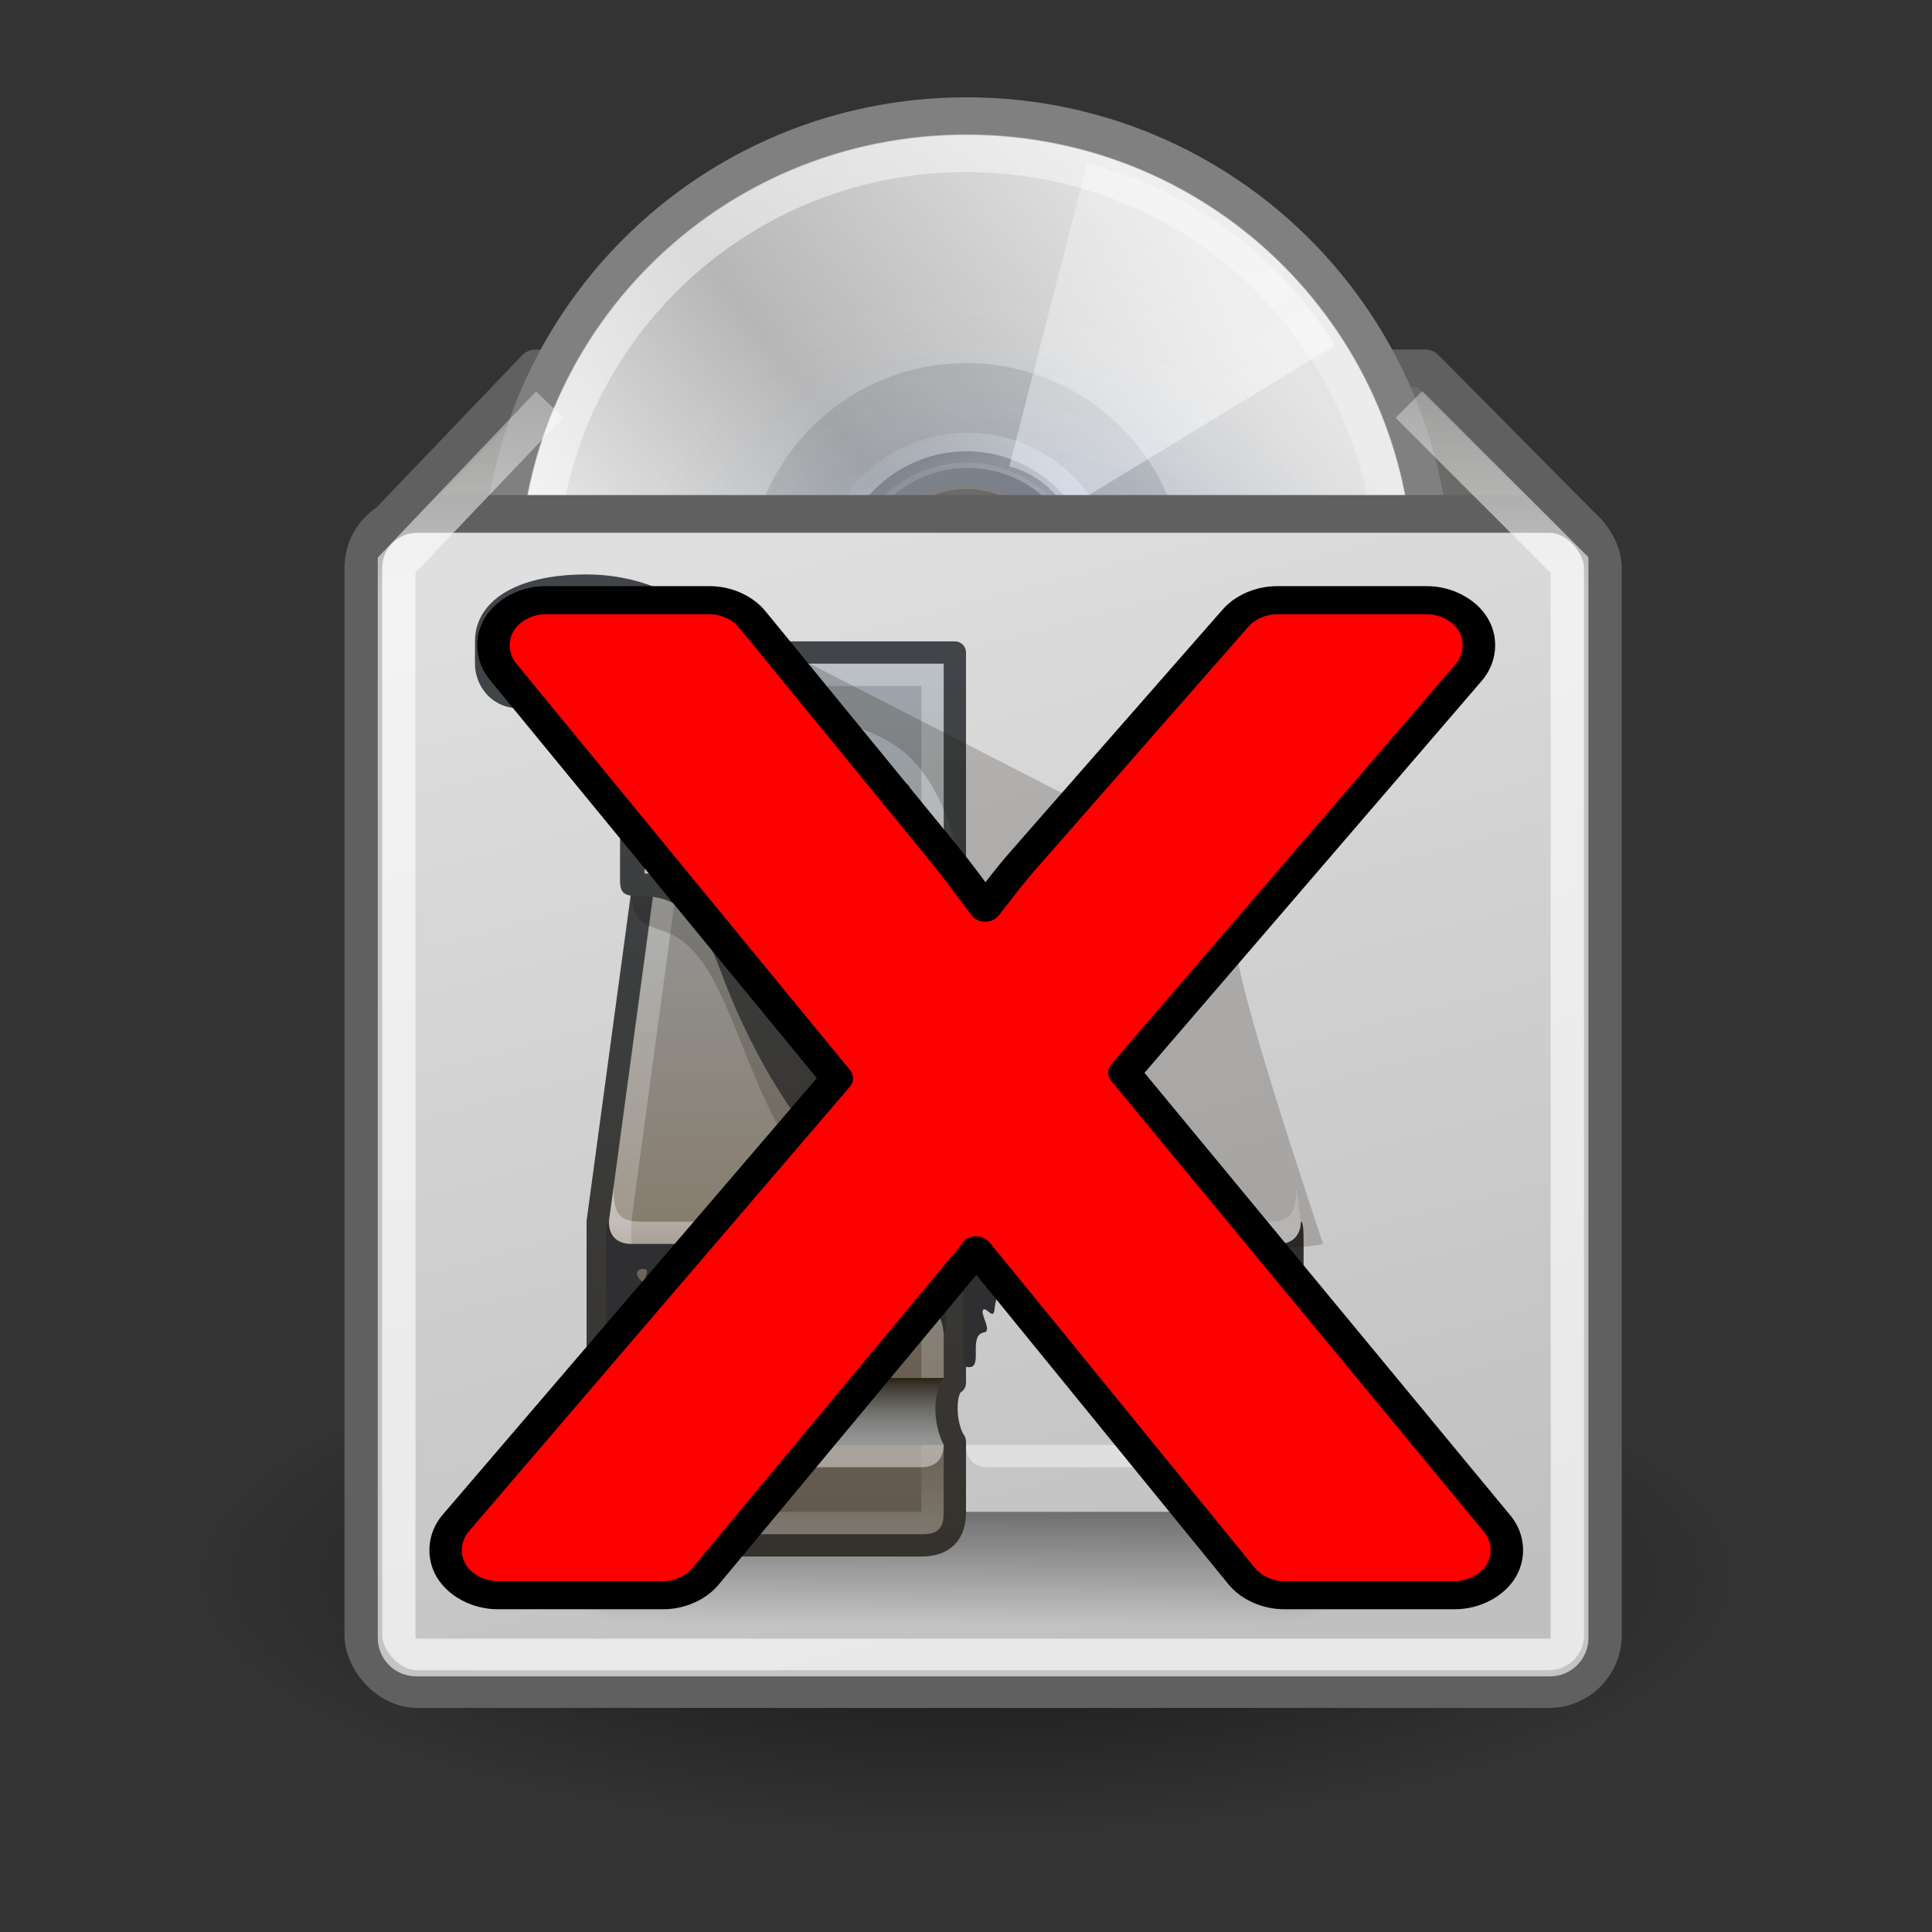 <?xml version="1.0" encoding="UTF-8" standalone="no"?>
<!-- Created with Inkscape (http://www.inkscape.org/) -->

<svg
   xmlns:dc="http://purl.org/dc/elements/1.1/"
   xmlns:cc="http://creativecommons.org/ns#"
   xmlns:rdf="http://www.w3.org/1999/02/22-rdf-syntax-ns#"
   xmlns:svg="http://www.w3.org/2000/svg"
   xmlns="http://www.w3.org/2000/svg"
   xmlns:xlink="http://www.w3.org/1999/xlink"
   version="1.1"
   width="512"
   height="512"
   id="svg14603">
  <rect width="100%" height="100%" fill="#333333" stroke="none"/>
  <defs
     id="defs3">
    <linearGradient
       id="linearGradient7844">
      <stop
         id="stop7846"
         style="stop-color:#000000;stop-opacity:1"
         offset="0" />
      <stop
         id="stop7848"
         style="stop-color:#000000;stop-opacity:0"
         offset="1" />
    </linearGradient>
    <linearGradient
       id="linearGradient7834">
      <stop
         id="stop7836"
         style="stop-color:#ffffff;stop-opacity:1"
         offset="0" />
      <stop
         id="stop7838"
         style="stop-color:#ffffff;stop-opacity:0"
         offset="1" />
    </linearGradient>
    <linearGradient
       id="linearGradient7670">
      <stop
         id="stop7672"
         style="stop-color:#dfdfdf;stop-opacity:1"
         offset="0" />
      <stop
         id="stop7674"
         style="stop-color:#c0c0c0;stop-opacity:1"
         offset="1" />
    </linearGradient>
    <linearGradient
       x1="14.997"
       y1="11.188"
       x2="32.511"
       y2="34.307"
       id="aigrd1"
       gradientUnits="userSpaceOnUse">
      <stop
         id="stop3034"
         style="stop-color:#ebebeb;stop-opacity:1"
         offset="0" />
      <stop
         id="stop3036"
         style="stop-color:#ffffff;stop-opacity:1"
         offset="0.5" />
      <stop
         id="stop3038"
         style="stop-color:#ebebeb;stop-opacity:1"
         offset="1" />
    </linearGradient>
    <linearGradient
       x1="12.274"
       y1="32.416"
       x2="35.391"
       y2="14.203"
       id="aigrd2"
       gradientUnits="userSpaceOnUse">
      <stop
         id="stop3043"
         style="stop-color:#fbfbfb;stop-opacity:1"
         offset="0" />
      <stop
         id="stop3045"
         style="stop-color:#b6b6b6;stop-opacity:1"
         offset="0.5" />
      <stop
         id="stop3047"
         style="stop-color:#e4e4e4;stop-opacity:1"
         offset="1" />
    </linearGradient>
    <linearGradient
       id="linearGradient4236">
      <stop
         id="stop4238"
         style="stop-color:#ffffff;stop-opacity:0.327"
         offset="0" />
      <stop
         id="stop4240"
         style="stop-color:#ffffff;stop-opacity:0.604"
         offset="1" />
    </linearGradient>
    <linearGradient
       id="linearGradient6028">
      <stop
         id="stop6030"
         style="stop-color:#ffffff;stop-opacity:1"
         offset="0" />
      <stop
         id="stop6032"
         style="stop-color:#ffffff;stop-opacity:0"
         offset="1" />
    </linearGradient>
    <linearGradient
       id="linearGradient6036">
      <stop
         id="stop6038"
         style="stop-color:#ffffff;stop-opacity:1"
         offset="0" />
      <stop
         id="stop6040"
         style="stop-color:#ffffff;stop-opacity:0"
         offset="1" />
    </linearGradient>
    <linearGradient
       x1="12.274"
       y1="32.416"
       x2="35.391"
       y2="14.203"
       id="linearGradient3394"
       gradientUnits="userSpaceOnUse">
      <stop
         id="stop3396"
         style="stop-color:#fff307;stop-opacity:1"
         offset="0" />
      <stop
         id="stop3398"
         style="stop-color:#166eff;stop-opacity:1"
         offset="0.5" />
      <stop
         id="stop3400"
         style="stop-color:#ffffff;stop-opacity:0"
         offset="1" />
    </linearGradient>
    <radialGradient
       cx="24.547"
       cy="37.595"
       r="22.728"
       fx="24.547"
       fy="37.595"
       id="radialGradient2903"
       xlink:href="#linearGradient7844"
       gradientUnits="userSpaceOnUse"
       gradientTransform="matrix(1,0,0,0.333,0,25.064)" />
    <radialGradient
       cx="24.547"
       cy="37.595"
       r="22.728"
       fx="24.547"
       fy="37.595"
       id="radialGradient2905"
       xlink:href="#linearGradient7844"
       gradientUnits="userSpaceOnUse"
       gradientTransform="matrix(1,0,0,0.333,0,25.064)" />
    <linearGradient
       x1="14.997"
       y1="11.188"
       x2="32.511"
       y2="34.307"
       id="linearGradient2907"
       xlink:href="#aigrd1"
       gradientUnits="userSpaceOnUse"
       gradientTransform="matrix(0.683,0,0,0.683,18.556,18.129)" />
    <linearGradient
       x1="12.274"
       y1="32.416"
       x2="35.391"
       y2="14.203"
       id="linearGradient2909"
       xlink:href="#aigrd2"
       gradientUnits="userSpaceOnUse"
       gradientTransform="matrix(0.705,0,0,0.705,18.024,17.617)" />
    <linearGradient
       x1="21.125"
       y1="14.625"
       x2="29"
       y2="28"
       id="linearGradient2911"
       xlink:href="#linearGradient4236"
       gradientUnits="userSpaceOnUse"
       gradientTransform="matrix(0.717,0,0,0.717,17.736,18.069)" />
    <linearGradient
       x1="21.125"
       y1="14.625"
       x2="29"
       y2="28"
       id="linearGradient2913"
       xlink:href="#linearGradient4236"
       gradientUnits="userSpaceOnUse"
       gradientTransform="matrix(0.717,0,0,0.717,17.736,18.069)" />
    <linearGradient
       x1="10.502"
       y1="3.61"
       x2="48.799"
       y2="54.698"
       id="linearGradient2915"
       xlink:href="#linearGradient6036"
       gradientUnits="userSpaceOnUse"
       gradientTransform="matrix(0.574,0,0,0.574,20.98,19.564)" />
    <linearGradient
       x1="28.703"
       y1="31.495"
       x2="17.743"
       y2="18.367"
       id="linearGradient2917"
       xlink:href="#linearGradient6028"
       gradientUnits="userSpaceOnUse" />
    <radialGradient
       cx="37.751"
       cy="27.569"
       r="21.333"
       fx="37.751"
       fy="27.569"
       id="radialGradient2919"
       xlink:href="#linearGradient3394"
       gradientUnits="userSpaceOnUse"
       gradientTransform="matrix(0.442,0.499,-0.407,0.361,32.008,10.213)" />
    <linearGradient
       x1="19.363"
       y1="11.312"
       x2="19.324"
       y2="0.504"
       id="linearGradient2933"
       xlink:href="#linearGradient7834"
       gradientUnits="userSpaceOnUse"
       gradientTransform="matrix(10,0,0,10,9.08,-424.685)" />
    <linearGradient
       x1="64.571"
       y1="9.714"
       x2="72.857"
       y2="40.857"
       id="linearGradient2936"
       xlink:href="#linearGradient7670"
       gradientUnits="userSpaceOnUse"
       gradientTransform="matrix(10.085,0,0,10,-446.878,-427.542)" />
    <linearGradient
       id="linearGradient3277">
      <stop
         id="stop3279"
         style="stop-color:#03a025;stop-opacity:1"
         offset="0" />
      <stop
         id="stop3281"
         style="stop-color:#03a025;stop-opacity:0.407"
         offset="1" />
    </linearGradient>
    <linearGradient
       id="linearGradient3269">
      <stop
         id="stop3271"
         style="stop-color:#4cfff6;stop-opacity:1"
         offset="0" />
      <stop
         id="stop3273"
         style="stop-color:#4cfff6;stop-opacity:0.35"
         offset="1" />
    </linearGradient>
    <filter
       color-interpolation-filters="sRGB"
       id="filter2770">
      <feGaussianBlur
         stdDeviation="2.079"
         id="feGaussianBlur2772" />
    </filter>
    <radialGradient
       cx="102"
       cy="112.305"
       r="139.559"
       id="radialGradient9437"
       xlink:href="#XMLID_8_"
       gradientUnits="userSpaceOnUse"
       gradientTransform="matrix(1,0,0,1,2e-6,0.003)" />
    <radialGradient
       cx="102"
       cy="112.305"
       r="139.559"
       id="XMLID_8_"
       gradientUnits="userSpaceOnUse">
      <stop
         id="stop41"
         style="stop-color:#b7b8b9;stop-opacity:1"
         offset="0" />
      <stop
         id="stop47"
         style="stop-color:#ececec;stop-opacity:1"
         offset="0.189" />
      <stop
         id="stop49"
         style="stop-color:#fafafa;stop-opacity:1"
         offset="0.257" />
      <stop
         id="stop51"
         style="stop-color:#ffffff;stop-opacity:1"
         offset="0.301" />
      <stop
         id="stop53"
         style="stop-color:#fafafa;stop-opacity:1"
         offset="0.531" />
      <stop
         id="stop55"
         style="stop-color:#ebecec;stop-opacity:1"
         offset="0.845" />
      <stop
         id="stop57"
         style="stop-color:#e1e2e3;stop-opacity:1"
         offset="1" />
    </radialGradient>
    <linearGradient
       x1="64"
       y1="20.185"
       x2="64"
       y2="95.449"
       id="linearGradient3310"
       xlink:href="#linearGradient3180"
       gradientUnits="userSpaceOnUse" />
    <linearGradient
       id="linearGradient3180">
      <stop
         id="stop3182"
         style="stop-color:#414141;stop-opacity:1"
         offset="0" />
      <stop
         id="stop3188"
         style="stop-color:#ababab;stop-opacity:1"
         offset="0.5" />
      <stop
         id="stop3184"
         style="stop-color:#414141;stop-opacity:1"
         offset="1" />
    </linearGradient>
    <linearGradient
       x1="64"
       y1="20.185"
       x2="64"
       y2="95.449"
       id="linearGradient3179"
       xlink:href="#linearGradient3180"
       gradientUnits="userSpaceOnUse" />
    <linearGradient
       id="linearGradient3181">
      <stop
         id="stop3183"
         style="stop-color:#414141;stop-opacity:1"
         offset="0" />
      <stop
         id="stop3185"
         style="stop-color:#ababab;stop-opacity:1"
         offset="0.5" />
      <stop
         id="stop3187"
         style="stop-color:#414141;stop-opacity:1"
         offset="1" />
    </linearGradient>
    <linearGradient
       x1="37.745"
       y1="45.218"
       x2="49.067"
       y2="37.536"
       id="linearGradient3275"
       xlink:href="#linearGradient3248"
       gradientUnits="userSpaceOnUse"
       gradientTransform="matrix(0.617,0.786,-0.805,0.632,50.738,-22.371)" />
    <linearGradient
       id="linearGradient3248">
      <stop
         id="stop3250"
         style="stop-color:#000000;stop-opacity:1"
         offset="0" />
      <stop
         id="stop3252"
         style="stop-color:#000000;stop-opacity:0"
         offset="1" />
    </linearGradient>
    <linearGradient
       x1="64.019"
       y1="24.785"
       x2="105.725"
       y2="24.785"
       id="linearGradient3250"
       xlink:href="#linearGradient3270"
       gradientUnits="userSpaceOnUse"
       gradientTransform="translate(-0.63,-1.3)"
       spreadMethod="reflect" />
    <linearGradient
       id="linearGradient3270">
      <stop
         id="stop3272"
         style="stop-color:#000000;stop-opacity:0.583"
         offset="0" />
      <stop
         id="stop3312"
         style="stop-color:#000000;stop-opacity:0.496"
         offset="0.749" />
      <stop
         id="stop3274"
         style="stop-color:#000000;stop-opacity:0"
         offset="1" />
    </linearGradient>
    <linearGradient
       x1="64.019"
       y1="24.785"
       x2="105.725"
       y2="24.785"
       id="linearGradient3292"
       xlink:href="#linearGradient3270"
       gradientUnits="userSpaceOnUse"
       gradientTransform="matrix(0.725,0,0,1,16.978,71.693)"
       spreadMethod="reflect" />
    <linearGradient
       id="linearGradient3199">
      <stop
         id="stop3201"
         style="stop-color:#000000;stop-opacity:0.583"
         offset="0" />
      <stop
         id="stop3203"
         style="stop-color:#000000;stop-opacity:0.496"
         offset="0.749" />
      <stop
         id="stop3205"
         style="stop-color:#000000;stop-opacity:0"
         offset="1" />
    </linearGradient>
    <clipPath
       id="clipPath7084">
      <path
         d="m 72,88 -32,32 -8,0 0,-40 40,0 0,8 z"
         id="path7086"
         style="fill:#000000;fill-opacity:1;fill-rule:evenodd;stroke:none" />
    </clipPath>
    <filter
       x="-0.24"
       y="-0.24"
       width="1.48"
       height="1.48"
       color-interpolation-filters="sRGB"
       id="filter3312">
      <feGaussianBlur
         stdDeviation="2.431"
         id="feGaussianBlur3314" />
    </filter>
    <linearGradient
       x1="98.617"
       y1="106.414"
       x2="91.229"
       y2="99.255"
       id="linearGradient10213"
       xlink:href="#linearGradient10207"
       gradientUnits="userSpaceOnUse" />
    <linearGradient
       id="linearGradient10207">
      <stop
         id="stop10209"
         style="stop-color:#a2a2a2;stop-opacity:1"
         offset="0" />
      <stop
         id="stop10211"
         style="stop-color:#ffffff;stop-opacity:1"
         offset="1" />
    </linearGradient>
    <linearGradient
       x1="63.804"
       y1="23.683"
       x2="109.944"
       y2="24.785"
       id="linearGradient3294"
       xlink:href="#linearGradient3270"
       gradientUnits="userSpaceOnUse"
       gradientTransform="matrix(0.011,0.531,-0.823,0.022,115.688,2.332)"
       spreadMethod="reflect" />
    <linearGradient
       id="linearGradient3216">
      <stop
         id="stop3218"
         style="stop-color:#000000;stop-opacity:0.583"
         offset="0" />
      <stop
         id="stop3220"
         style="stop-color:#000000;stop-opacity:0.496"
         offset="0.749" />
      <stop
         id="stop3222"
         style="stop-color:#000000;stop-opacity:0"
         offset="1" />
    </linearGradient>
    <linearGradient
       x1="64.01"
       y1="24.975"
       x2="106.138"
       y2="25.556"
       id="linearGradient3298"
       xlink:href="#linearGradient3270"
       gradientUnits="userSpaceOnUse"
       gradientTransform="matrix(-0.011,0.531,0.823,0.022,12.364,3.332)"
       spreadMethod="reflect" />
    <linearGradient
       id="linearGradient3225">
      <stop
         id="stop3227"
         style="stop-color:#000000;stop-opacity:0.583"
         offset="0" />
      <stop
         id="stop3229"
         style="stop-color:#000000;stop-opacity:0.496"
         offset="0.749" />
      <stop
         id="stop3231"
         style="stop-color:#000000;stop-opacity:0"
         offset="1" />
    </linearGradient>
    <linearGradient
       x1="64.019"
       y1="24.785"
       x2="109.944"
       y2="24.785"
       id="linearGradient3255"
       xlink:href="#linearGradient3270"
       gradientUnits="userSpaceOnUse"
       gradientTransform="translate(-0.618,3.7)"
       spreadMethod="reflect" />
    <linearGradient
       id="linearGradient3234">
      <stop
         id="stop3236"
         style="stop-color:#000000;stop-opacity:0.583"
         offset="0" />
      <stop
         id="stop3238"
         style="stop-color:#000000;stop-opacity:0.496"
         offset="0.749" />
      <stop
         id="stop3240"
         style="stop-color:#000000;stop-opacity:0"
         offset="1" />
    </linearGradient>
    <linearGradient
       x1="64.019"
       y1="24.785"
       x2="105.725"
       y2="24.785"
       id="linearGradient3260"
       xlink:href="#linearGradient3270"
       gradientUnits="userSpaceOnUse"
       gradientTransform="matrix(0,1.026,-1,0,84.324,-8.426)"
       spreadMethod="reflect" />
    <linearGradient
       id="linearGradient3243">
      <stop
         id="stop3245"
         style="stop-color:#000000;stop-opacity:0.583"
         offset="0" />
      <stop
         id="stop3247"
         style="stop-color:#000000;stop-opacity:0.496"
         offset="0.749" />
      <stop
         id="stop3249"
         style="stop-color:#000000;stop-opacity:0"
         offset="1" />
    </linearGradient>
    <linearGradient
       x1="64.019"
       y1="24.785"
       x2="105.725"
       y2="24.785"
       id="linearGradient3264"
       xlink:href="#linearGradient3270"
       gradientUnits="userSpaceOnUse"
       gradientTransform="matrix(0,1.026,-1,0,93.3,-8.426)"
       spreadMethod="reflect" />
    <linearGradient
       id="linearGradient3252">
      <stop
         id="stop3254"
         style="stop-color:#000000;stop-opacity:0.583"
         offset="0" />
      <stop
         id="stop3256"
         style="stop-color:#000000;stop-opacity:0.496"
         offset="0.749" />
      <stop
         id="stop3258"
         style="stop-color:#000000;stop-opacity:0"
         offset="1" />
    </linearGradient>
    <linearGradient
       x1="42.094"
       y1="44.211"
       x2="53.125"
       y2="36.833"
       id="linearGradient3279"
       xlink:href="#linearGradient3248"
       gradientUnits="userSpaceOnUse"
       gradientTransform="matrix(-0.757,0,0,0.775,85.862,53.215)" />
    <linearGradient
       id="linearGradient3261">
      <stop
         id="stop3263"
         style="stop-color:#000000;stop-opacity:1"
         offset="0" />
      <stop
         id="stop3265"
         style="stop-color:#000000;stop-opacity:0"
         offset="1" />
    </linearGradient>
    <linearGradient
       x1="28.099"
       y1="44.258"
       x2="49.067"
       y2="37.536"
       id="linearGradient3305"
       xlink:href="#linearGradient3248"
       gradientUnits="userSpaceOnUse"
       gradientTransform="matrix(-0.5,0.865,0.886,0.512,68.294,-21.373)" />
    <linearGradient
       id="linearGradient3268">
      <stop
         id="stop3270"
         style="stop-color:#000000;stop-opacity:1"
         offset="0" />
      <stop
         id="stop3273-1"
         style="stop-color:#000000;stop-opacity:0"
         offset="1" />
    </linearGradient>
    <linearGradient
       x1="33.189"
       y1="45.569"
       x2="53.125"
       y2="36.833"
       id="linearGradient3307"
       xlink:href="#linearGradient3248"
       gradientUnits="userSpaceOnUse"
       gradientTransform="matrix(0.59,-0.474,0.485,0.604,29.517,82.427)" />
    <linearGradient
       id="linearGradient3276">
      <stop
         id="stop3278"
         style="stop-color:#000000;stop-opacity:1"
         offset="0" />
      <stop
         id="stop3280"
         style="stop-color:#000000;stop-opacity:0"
         offset="1" />
    </linearGradient>
    <linearGradient
       x1="37.688"
       y1="63.001"
       x2="90.312"
       y2="63.001"
       id="linearGradient3295"
       xlink:href="#linearGradient2865"
       gradientUnits="userSpaceOnUse" />
    <linearGradient
       id="linearGradient2865">
      <stop
         id="stop2867"
         style="stop-color:#0057ae;stop-opacity:1"
         offset="0" />
      <stop
         id="stop2869"
         style="stop-color:#a4c0e4;stop-opacity:1"
         offset="0.5" />
      <stop
         id="stop2871"
         style="stop-color:#0057ae;stop-opacity:1"
         offset="1" />
    </linearGradient>
    <linearGradient
       x1="53.213"
       y1="54.083"
       x2="87.515"
       y2="31.778"
       id="linearGradient2924"
       xlink:href="#linearGradient2918"
       gradientUnits="userSpaceOnUse" />
    <linearGradient
       id="linearGradient2918">
      <stop
         id="stop2920"
         style="stop-color:#ffffff;stop-opacity:1"
         offset="0" />
      <stop
         id="stop2926"
         style="stop-color:#ffffff;stop-opacity:0"
         offset="0.5" />
      <stop
         id="stop2922"
         style="stop-color:#ffffff;stop-opacity:1"
         offset="1" />
    </linearGradient>
    <filter
       color-interpolation-filters="sRGB"
       id="filter4556">
      <feGaussianBlur
         stdDeviation="2.005"
         id="feGaussianBlur4558" />
    </filter>
    <radialGradient
       cx="42.618"
       cy="120.642"
       r="3.407"
       fx="42.618"
       fy="120.642"
       id="radialGradient4288"
       xlink:href="#linearGradient2257"
       gradientUnits="userSpaceOnUse"
       gradientTransform="matrix(1.561,1.636,-14.834,14.165,2233.39,-1397.75)" />
    <linearGradient
       id="linearGradient2257">
      <stop
         id="stop2259"
         style="stop-color:#b4942a;stop-opacity:1"
         offset="0" />
      <stop
         id="stop2261"
         style="stop-color:#e4dcc9;stop-opacity:1"
         offset="1" />
    </linearGradient>
    <filter
       color-interpolation-filters="sRGB"
       id="filter6837">
      <feGaussianBlur
         stdDeviation="0.298"
         id="feGaussianBlur6839" />
    </filter>
    <linearGradient
       x1="590.075"
       y1="288.057"
       x2="521.822"
       y2="377.896"
       id="linearGradient4560"
       xlink:href="#linearGradient4562"
       gradientUnits="userSpaceOnUse" />
    <linearGradient
       id="linearGradient4562">
      <stop
         id="stop4564"
         style="stop-color:#555753;stop-opacity:1"
         offset="0" />
      <stop
         id="stop4566"
         style="stop-color:#2e3436;stop-opacity:1"
         offset="0.5" />
      <stop
         id="stop4568"
         style="stop-color:#252525;stop-opacity:1"
         offset="0.75" />
      <stop
         id="stop4570"
         style="stop-color:#2e3436;stop-opacity:1"
         offset="1" />
    </linearGradient>
    <filter
       color-interpolation-filters="sRGB"
       id="filter4374">
      <feGaussianBlur
         stdDeviation="0.129"
         id="feGaussianBlur4376" />
    </filter>
    <radialGradient
       cx="36.676"
       cy="95.769"
       r="47.746"
       fx="16.217"
       fy="64.141"
       id="radialGradient4292"
       xlink:href="#linearGradient7049"
       gradientUnits="userSpaceOnUse"
       gradientTransform="matrix(0.067,0.064,-1.34,1.414,677.177,197.64)" />
    <linearGradient
       x1="330.002"
       y1="61.543"
       x2="330.002"
       y2="122.543"
       id="linearGradient7049"
       gradientUnits="userSpaceOnUse"
       gradientTransform="matrix(1,0,0,0.23,0,70.626)">
      <stop
         id="stop7051"
         style="stop-color:#ffe57e;stop-opacity:1"
         offset="0" />
      <stop
         id="stop8543"
         style="stop-color:#ffd235;stop-opacity:1"
         offset="0.5" />
      <stop
         id="stop7053"
         style="stop-color:#d1a51a;stop-opacity:1"
         offset="1" />
    </linearGradient>
    <filter
       color-interpolation-filters="sRGB"
       id="filter4370">
      <feGaussianBlur
         stdDeviation="0.26"
         id="feGaussianBlur4372" />
    </filter>
    <linearGradient
       x1="11.326"
       y1="57.384"
       x2="14.494"
       y2="57.384"
       id="linearGradient4294"
       xlink:href="#linearGradient7055"
       gradientUnits="userSpaceOnUse"
       gradientTransform="matrix(1.085,1.013,-1.009,1.089,590.677,254.161)" />
    <linearGradient
       x1="330.002"
       y1="61.543"
       x2="330.002"
       y2="122.543"
       id="linearGradient7055"
       gradientUnits="userSpaceOnUse"
       gradientTransform="matrix(1,0,0,0.23,0,70.626)">
      <stop
         id="stop7057"
         style="stop-color:#fcc900;stop-opacity:1"
         offset="0" />
      <stop
         id="stop7059"
         style="stop-color:#f9ff06;stop-opacity:1"
         offset="1" />
    </linearGradient>
    <radialGradient
       cx="34.678"
       cy="7.462"
       r="47.595"
       fx="34.678"
       fy="7.462"
       id="radialGradient4296"
       xlink:href="#linearGradient3303"
       gradientUnits="userSpaceOnUse"
       gradientTransform="matrix(1,-0.008,5.66608e-4,0.02,-0.001,7.581)" />
    <linearGradient
       id="linearGradient3303">
      <stop
         id="stop3305"
         style="stop-color:#ffffff;stop-opacity:0.683"
         offset="0" />
      <stop
         id="stop3307"
         style="stop-color:#ffffff;stop-opacity:0"
         offset="1" />
    </linearGradient>
    <radialGradient
       cx="34.678"
       cy="7.462"
       r="47.595"
       fx="34.678"
       fy="7.462"
       id="radialGradient4298"
       xlink:href="#linearGradient3325"
       gradientUnits="userSpaceOnUse"
       gradientTransform="matrix(-1.51,0.003,-1.16708e-4,-0.009,87.052,7.439)" />
    <linearGradient
       id="linearGradient3325">
      <stop
         id="stop3327"
         style="stop-color:#ffffff;stop-opacity:1"
         offset="0" />
      <stop
         id="stop3329"
         style="stop-color:#ffffff;stop-opacity:0"
         offset="1" />
    </linearGradient>
    <linearGradient
       x1="484.653"
       y1="398.324"
       x2="497.867"
       y2="398.324"
       id="linearGradient4356"
       xlink:href="#linearGradient4350"
       gradientUnits="userSpaceOnUse" />
    <linearGradient
       id="linearGradient4350">
      <stop
         id="stop4352"
         style="stop-color:#000000;stop-opacity:1"
         offset="0" />
      <stop
         id="stop4354"
         style="stop-color:#6c6c6c;stop-opacity:1"
         offset="1" />
    </linearGradient>
    <linearGradient
       x1="63.388"
       y1="73.753"
       x2="67.301"
       y2="77.334"
       id="linearGradient4300"
       xlink:href="#linearGradient2232"
       gradientUnits="userSpaceOnUse"
       gradientTransform="translate(471,282)" />
    <linearGradient
       id="linearGradient2232">
      <stop
         id="stop2234"
         style="stop-color:#dbc064;stop-opacity:1"
         offset="0" />
      <stop
         id="stop2236"
         style="stop-color:#e4dcc9;stop-opacity:1"
         offset="1" />
    </linearGradient>
    <linearGradient
       x1="62.312"
       y1="100.489"
       x2="60.335"
       y2="101.489"
       id="linearGradient4364"
       xlink:href="#linearGradient4358"
       gradientUnits="userSpaceOnUse" />
    <linearGradient
       id="linearGradient4358">
      <stop
         id="stop4360"
         style="stop-color:#ffffff;stop-opacity:1"
         offset="0" />
      <stop
         id="stop4362"
         style="stop-color:#ffffff;stop-opacity:0"
         offset="1" />
    </linearGradient>
    <filter
       x="-0.164"
       y="-0.128"
       width="1.328"
       height="1.257"
       color-interpolation-filters="sRGB"
       id="filter4346">
      <feGaussianBlur
         stdDeviation="0.296"
         id="feGaussianBlur4348" />
    </filter>
    <linearGradient
       x1="591.295"
       y1="292.682"
       x2="590.699"
       y2="282.65"
       id="linearGradient4302"
       xlink:href="#linearGradient8535"
       gradientUnits="userSpaceOnUse"
       gradientTransform="matrix(0.742,-0.199,0.199,0.742,-405.221,-90.297)" />
    <linearGradient
       id="linearGradient8535">
      <stop
         id="stop8537"
         style="stop-color:#000000;stop-opacity:1"
         offset="0" />
      <stop
         id="stop8539"
         style="stop-color:#696969;stop-opacity:1"
         offset="1" />
    </linearGradient>
    <radialGradient
       cx="49.01"
       cy="8.495"
       r="3.975"
       fx="47.371"
       fy="6.77"
       id="radialGradient4304"
       xlink:href="#linearGradient3225"
       gradientUnits="userSpaceOnUse"
       gradientTransform="matrix(1.307,0.693,-0.26,0.493,26.19,-25.204)" />
    <linearGradient
       id="linearGradient3346">
      <stop
         id="stop3348"
         style="stop-color:#ffffff;stop-opacity:1"
         offset="0" />
      <stop
         id="stop3350"
         style="stop-color:#aeaeae;stop-opacity:1"
         offset="1" />
    </linearGradient>
    <radialGradient
       cx="49.012"
       cy="2.674"
       r="1.725"
       fx="49.012"
       fy="2.674"
       id="radialGradient4306"
       xlink:href="#linearGradient3207"
       gradientUnits="userSpaceOnUse"
       gradientTransform="matrix(1.48,0,0,0.18,11.45,-38.937)" />
    <linearGradient
       id="linearGradient3207">
      <stop
         id="stop3209"
         style="stop-color:#ffffff;stop-opacity:1"
         offset="0" />
      <stop
         id="stop3211"
         style="stop-color:#252525;stop-opacity:0"
         offset="1" />
    </linearGradient>
    <linearGradient
       x1="48.499"
       y1="0.812"
       x2="48.733"
       y2="2.366"
       id="linearGradient4308"
       xlink:href="#linearGradient3235"
       gradientUnits="userSpaceOnUse"
       gradientTransform="matrix(1.307,0.693,-0.689,1.31,29.837,-32.139)" />
    <linearGradient
       id="linearGradient3235">
      <stop
         id="stop3237"
         style="stop-color:#ffffff;stop-opacity:1"
         offset="0" />
      <stop
         id="stop3239"
         style="stop-color:#ffffff;stop-opacity:0"
         offset="1" />
    </linearGradient>
    <radialGradient
       cx="49.012"
       cy="2.674"
       r="1.725"
       fx="49.012"
       fy="2.674"
       id="radialGradient4310"
       xlink:href="#linearGradient3207"
       gradientUnits="userSpaceOnUse"
       gradientTransform="matrix(1.015,0,0,0.123,23.578,-44.062)" />
    <linearGradient
       id="linearGradient3361">
      <stop
         id="stop3363"
         style="stop-color:#ffffff;stop-opacity:1"
         offset="0" />
      <stop
         id="stop3365"
         style="stop-color:#252525;stop-opacity:0"
         offset="1" />
    </linearGradient>
    <radialGradient
       cx="49.012"
       cy="2.674"
       r="1.725"
       fx="49.012"
       fy="2.674"
       id="radialGradient4312"
       xlink:href="#linearGradient3207"
       gradientUnits="userSpaceOnUse"
       gradientTransform="matrix(1.015,0,0,0.123,-141.575,-37.556)" />
    <linearGradient
       id="linearGradient3368">
      <stop
         id="stop3370"
         style="stop-color:#ffffff;stop-opacity:1"
         offset="0" />
      <stop
         id="stop3372"
         style="stop-color:#252525;stop-opacity:0"
         offset="1" />
    </linearGradient>
    <linearGradient
       x1="64"
       y1="20.185"
       x2="64"
       y2="95.449"
       id="linearGradient3426"
       xlink:href="#linearGradient3180"
       gradientUnits="userSpaceOnUse" />
    <radialGradient
       cx="9"
       cy="43"
       r="5"
       fx="9"
       fy="43"
       id="gradient11"
       xlink:href="#gradient1"
       gradientUnits="userSpaceOnUse" />
    <linearGradient
       id="gradient1">
      <stop
         id="stop9"
         style="stop-color:#000000;stop-opacity:0.435"
         offset="0" />
      <stop
         id="stop11"
         style="stop-color:#000000;stop-opacity:0"
         offset="1" />
    </linearGradient>
    <linearGradient
       x1="24"
       y1="43"
       x2="24"
       y2="48"
       id="gradient10"
       xlink:href="#gradient1"
       gradientUnits="userSpaceOnUse" />
    <linearGradient
       id="linearGradient3106">
      <stop
         id="stop3108"
         style="stop-color:#000000;stop-opacity:0.435"
         offset="0" />
      <stop
         id="stop3110"
         style="stop-color:#000000;stop-opacity:0"
         offset="1" />
    </linearGradient>
    <radialGradient
       cx="38"
       cy="43"
       r="5"
       fx="38"
       fy="43"
       id="gradient12"
       xlink:href="#gradient1"
       gradientUnits="userSpaceOnUse" />
    <linearGradient
       id="linearGradient3113">
      <stop
         id="stop3115"
         style="stop-color:#000000;stop-opacity:0.435"
         offset="0" />
      <stop
         id="stop3117"
         style="stop-color:#000000;stop-opacity:0"
         offset="1" />
    </linearGradient>
    <linearGradient
       x1="16"
       y1="5"
       x2="16"
       y2="44"
       id="gradient4"
       gradientUnits="userSpaceOnUse">
      <stop
         id="stop24"
         style="stop-color:#9da5ad;stop-opacity:1"
         offset="0" />
      <stop
         id="stop26"
         style="stop-color:#877d6f;stop-opacity:1"
         offset="0.64" />
      <stop
         id="stop28"
         style="stop-color:#6f6557;stop-opacity:1"
         offset="0.67" />
      <stop
         id="stop30"
         style="stop-color:#61594d;stop-opacity:1"
         offset="1" />
    </linearGradient>
    <linearGradient
       x1="14"
       y1="4"
       x2="14"
       y2="45"
       id="gradient9"
       xlink:href="#gradient2"
       gradientUnits="userSpaceOnUse" />
    <linearGradient
       id="gradient2">
      <stop
         id="stop14"
         style="stop-color:#414549;stop-opacity:1"
         offset="0" />
      <stop
         id="stop16"
         style="stop-color:#35322d;stop-opacity:1"
         offset="1" />
    </linearGradient>
    <linearGradient
       x1="15"
       y1="37"
       x2="15"
       y2="40"
       id="gradient3"
       gradientUnits="userSpaceOnUse">
      <stop
         id="stop19"
         style="stop-color:#20190e;stop-opacity:0.875"
         offset="0" />
      <stop
         id="stop21"
         style="stop-color:#c7d2df;stop-opacity:0.498"
         offset="1" />
    </linearGradient>
    <linearGradient
       x1="16"
       y1="5"
       x2="16"
       y2="44"
       id="gradient7"
       gradientUnits="userSpaceOnUse">
      <stop
         id="stop43"
         style="stop-color:#ffffff;stop-opacity:0.31"
         offset="0" />
      <stop
         id="stop45"
         style="stop-color:#ffffff;stop-opacity:0.184"
         offset="0.82" />
      <stop
         id="stop47-1"
         style="stop-color:#ffffff;stop-opacity:0.059"
         offset="0.92" />
      <stop
         id="stop49-7"
         style="stop-color:#ffffff;stop-opacity:0.184"
         offset="1" />
    </linearGradient>
    <linearGradient
       x1="16"
       y1="5"
       x2="16"
       y2="44"
       id="linearGradient3136"
       gradientUnits="userSpaceOnUse">
      <stop
         id="stop3138"
         style="stop-color:#9da5ad;stop-opacity:1"
         offset="0" />
      <stop
         id="stop3140"
         style="stop-color:#877d6f;stop-opacity:1"
         offset="0.64" />
      <stop
         id="stop3142"
         style="stop-color:#6f6557;stop-opacity:1"
         offset="0.67" />
      <stop
         id="stop3144"
         style="stop-color:#61594d;stop-opacity:1"
         offset="1" />
    </linearGradient>
    <linearGradient
       x1="14"
       y1="4"
       x2="14"
       y2="45"
       id="linearGradient3146"
       xlink:href="#gradient2"
       gradientUnits="userSpaceOnUse" />
    <linearGradient
       id="linearGradient3148">
      <stop
         id="stop3150"
         style="stop-color:#414549;stop-opacity:1"
         offset="0" />
      <stop
         id="stop3152"
         style="stop-color:#35322d;stop-opacity:1"
         offset="1" />
    </linearGradient>
    <linearGradient
       x1="15"
       y1="37"
       x2="15"
       y2="40"
       id="linearGradient3154"
       gradientUnits="userSpaceOnUse">
      <stop
         id="stop3156"
         style="stop-color:#20190e;stop-opacity:0.875"
         offset="0" />
      <stop
         id="stop3158"
         style="stop-color:#c7d2df;stop-opacity:0.498"
         offset="1" />
    </linearGradient>
    <linearGradient
       x1="16"
       y1="5"
       x2="16"
       y2="44"
       id="linearGradient3160"
       gradientUnits="userSpaceOnUse">
      <stop
         id="stop3162"
         style="stop-color:#ffffff;stop-opacity:0.31"
         offset="0" />
      <stop
         id="stop3164"
         style="stop-color:#ffffff;stop-opacity:0.184"
         offset="0.82" />
      <stop
         id="stop3166"
         style="stop-color:#ffffff;stop-opacity:0.059"
         offset="0.92" />
      <stop
         id="stop3168"
         style="stop-color:#ffffff;stop-opacity:0.184"
         offset="1" />
    </linearGradient>
    <linearGradient
       x1="8"
       y1="1"
       x2="24"
       y2="31"
       id="gradient8"
       xlink:href="#gradient2"
       gradientUnits="userSpaceOnUse" />
    <linearGradient
       id="linearGradient3171">
      <stop
         id="stop3173"
         style="stop-color:#414549;stop-opacity:1"
         offset="0" />
      <stop
         id="stop3175"
         style="stop-color:#35322d;stop-opacity:1"
         offset="1" />
    </linearGradient>
    <linearGradient
       x1="8"
       y1="2"
       x2="25"
       y2="28"
       id="gradient5"
       gradientUnits="userSpaceOnUse">
      <stop
         id="stop33"
         style="stop-color:#ccd3da;stop-opacity:1"
         offset="0" />
      <stop
         id="stop35"
         style="stop-color:#c2bbb0;stop-opacity:1"
         offset="1" />
    </linearGradient>
    <linearGradient
       x1="9"
       y1="2"
       x2="24"
       y2="28"
       id="gradient6"
       gradientUnits="userSpaceOnUse">
      <stop
         id="stop38"
         style="stop-color:#ffffff;stop-opacity:0.702"
         offset="0" />
      <stop
         id="stop40"
         style="stop-color:#ffffff;stop-opacity:0.498"
         offset="1" />
    </linearGradient>
    <linearGradient
       x1="8"
       y1="1"
       x2="24"
       y2="31"
       id="linearGradient3183"
       xlink:href="#gradient2"
       gradientUnits="userSpaceOnUse" />
    <linearGradient
       id="linearGradient3185">
      <stop
         id="stop3187-4"
         style="stop-color:#414549;stop-opacity:1"
         offset="0" />
      <stop
         id="stop3189"
         style="stop-color:#35322d;stop-opacity:1"
         offset="1" />
    </linearGradient>
    <linearGradient
       x1="8"
       y1="2"
       x2="25"
       y2="28"
       id="linearGradient3191"
       gradientUnits="userSpaceOnUse">
      <stop
         id="stop3193"
         style="stop-color:#ccd3da;stop-opacity:1"
         offset="0" />
      <stop
         id="stop3195"
         style="stop-color:#c2bbb0;stop-opacity:1"
         offset="1" />
    </linearGradient>
    <linearGradient
       x1="9"
       y1="2"
       x2="24"
       y2="28"
       id="linearGradient3197"
       gradientUnits="userSpaceOnUse">
      <stop
         id="stop3199"
         style="stop-color:#ffffff;stop-opacity:0.702"
         offset="0" />
      <stop
         id="stop3201-0"
         style="stop-color:#ffffff;stop-opacity:0.498"
         offset="1" />
    </linearGradient>
    <linearGradient
       x1="16"
       y1="5"
       x2="16"
       y2="44"
       id="linearGradient4291"
       xlink:href="#gradient4"
       gradientUnits="userSpaceOnUse" />
    <linearGradient
       x1="14"
       y1="4"
       x2="14"
       y2="45"
       id="linearGradient4293"
       xlink:href="#gradient2"
       gradientUnits="userSpaceOnUse" />
    <linearGradient
       x1="15"
       y1="37"
       x2="15"
       y2="40"
       id="linearGradient4295"
       xlink:href="#gradient3"
       gradientUnits="userSpaceOnUse" />
    <linearGradient
       x1="16"
       y1="5"
       x2="16"
       y2="44"
       id="linearGradient4297"
       xlink:href="#gradient7"
       gradientUnits="userSpaceOnUse" />
    <linearGradient
       x1="8"
       y1="1"
       x2="24"
       y2="31"
       id="linearGradient4299"
       xlink:href="#gradient2"
       gradientUnits="userSpaceOnUse" />
    <linearGradient
       x1="8"
       y1="2"
       x2="25"
       y2="28"
       id="linearGradient4301"
       xlink:href="#gradient5"
       gradientUnits="userSpaceOnUse" />
    <linearGradient
       x1="9"
       y1="2"
       x2="24"
       y2="28"
       id="linearGradient4303"
       xlink:href="#gradient6"
       gradientUnits="userSpaceOnUse" />
  </defs>
  <g
     transform="translate(0,464)"
     id="layer1">
    <g
       transform="translate(1.453,2.591)"
       id="g3052">
      <path
         d="m 99.743,-326.359 40.765,-42.612 235.714,0 43.204,43.622 -319.683,-1.01 z"
         id="path7822"
         style="color:#000000;fill:#6b6c69;fill-opacity:1;fill-rule:evenodd;stroke:#606060;stroke-width:10;stroke-linecap:round;stroke-linejoin:round;stroke-miterlimit:4;stroke-opacity:1;stroke-dasharray:none;stroke-dashoffset:0;marker:none;visibility:visible;display:inline;overflow:visible" />
      <path
         d="m 47.275,37.595 a 22.728,7.576 0 1 1 -45.457,0 22.728,7.576 0 1 1 45.457,0 z"
         transform="matrix(9.022,0,0,9.022,33.081,-387.925)"
         id="path7842"
         style="opacity:0.626;color:#000000;fill:url(#radialGradient2903);fill-opacity:1;fill-rule:evenodd;stroke:none;stroke-width:1;marker:none;visibility:visible;display:inline;overflow:visible" />
      <g
         transform="matrix(10,0,0,10,-78.42,-625.042)"
         id="g10554">
        <path
           d="m 47.275,37.595 a 22.728,7.576 0 1 1 -45.457,0 22.728,7.576 0 1 1 45.457,0 z"
           transform="matrix(0.55,0,0,0.55,19.897,20.623)"
           id="path10170"
           style="opacity:0.626;color:#000000;fill:url(#radialGradient2905);fill-opacity:1;fill-rule:evenodd;stroke:none;stroke-width:1;marker:none;visibility:visible;display:inline;overflow:visible" />
        <g
           transform="translate(-1.643,-2.643)"
           id="g10156">
          <path
             d="m 34.951,21.954 c -6.627,0 -11.955,5.329 -11.955,11.955 0,6.627 5.329,11.955 11.955,11.955 6.627,0 11.955,-5.329 11.955,-11.955 0,-6.627 -5.329,-11.955 -11.955,-11.955 l 0,0 z m 0,14.824 c -1.571,0 -2.869,-1.298 -2.869,-2.869 0,-1.571 1.298,-2.869 2.869,-2.869 1.571,0 2.869,1.298 2.869,2.869 0,1.571 -1.298,2.869 -2.869,2.869 z"
             id="path3040"
             style="fill:url(#linearGradient2907);fill-rule:nonzero;stroke:none" />
          <path
             d="m 34.951,21.567 c -6.841,0 -12.343,5.501 -12.343,12.343 0,6.841 5.501,12.343 12.343,12.343 6.841,0 12.343,-5.501 12.343,-12.343 0,-6.841 -5.501,-12.343 -12.343,-12.343 l 0,0 z m 0,15.305 c -1.622,0 -2.962,-1.34 -2.962,-2.962 0,-1.622 1.34,-2.962 2.962,-2.962 1.622,0 2.962,1.34 2.962,2.962 0,1.622 -1.34,2.962 -2.962,2.962 z"
             id="path3049"
             style="fill:url(#linearGradient2909);fill-rule:nonzero;stroke:#808080;stroke-miterlimit:4;stroke-opacity:1" />
          <path
             d="m 34.951,28.111 c -3.238,0 -5.798,2.636 -5.798,5.798 0,3.238 2.636,5.798 5.798,5.798 3.238,0 5.798,-2.636 5.798,-5.798 0,-3.238 -2.636,-5.798 -5.798,-5.798 l 0,0 z m 0,8.961 c -1.732,0 -3.163,-1.431 -3.163,-3.163 0,-1.732 1.431,-3.163 3.163,-3.163 1.732,0 3.163,1.431 3.163,3.163 0,1.732 -1.431,3.163 -3.163,3.163 z"
             id="path3051"
             style="opacity:0.11;fill-rule:nonzero;stroke:none" />
          <path
             d="m 38.151,22.817 -2.064,8.031 c 0.645,0.172 1.162,0.571 1.512,1.124 l 7.111,-4.332 c -1.455,-2.37 -3.79,-4.113 -6.559,-4.823 z"
             id="path3916"
             style="fill:url(#linearGradient2911);fill-opacity:1;fill-rule:nonzero;stroke:none" />
          <path
             d="m 30.912,44.678 2.717,-7.834 c -0.629,-0.224 -1.111,-0.665 -1.415,-1.244 l -7.443,3.733 c 1.255,2.481 3.439,4.411 6.141,5.346 z"
             id="path4214"
             style="fill:url(#linearGradient2913);fill-opacity:1;fill-rule:nonzero;stroke:none" />
          <path
             d="m 34.951,22.549 c -6.297,0 -11.361,5.064 -11.361,11.361 0,6.297 5.064,11.361 11.361,11.361 6.297,0 11.361,-5.064 11.361,-11.361 0,-6.297 -5.064,-11.361 -11.361,-11.361 l 0,0 z"
             id="path5264"
             style="opacity:0.546;fill:none;stroke:url(#linearGradient2915);stroke-miterlimit:4;stroke-opacity:1" />
          <path
             d="m 30.406,24.931 a 6.099,6.099 0 1 1 -12.198,0 6.099,6.099 0 1 1 12.198,0 z"
             transform="matrix(0.574,0,0,0.574,21.031,19.614)"
             id="path6026"
             style="opacity:0.672;color:#000000;fill:none;stroke:url(#linearGradient2917);stroke-width:1.622;stroke-linecap:butt;stroke-linejoin:miter;stroke-miterlimit:4;stroke-opacity:1;stroke-dashoffset:0;marker:none;visibility:visible;display:inline;overflow:visible" />
          <path
             d="m 34.951,23.066 c -6.011,0 -10.844,4.833 -10.844,10.844 0,6.011 4.833,10.844 10.844,10.844 6.011,0 10.844,-4.833 10.844,-10.844 0,-6.011 -4.833,-10.844 -10.844,-10.844 l 0,0 z m 0,13.446 c -1.425,0 -2.603,-1.177 -2.603,-2.603 0,-1.425 1.177,-2.603 2.603,-2.603 1.425,0 2.603,1.177 2.603,2.603 0,1.425 -1.177,2.603 -2.603,2.603 z"
             id="path3390"
             style="opacity:0.114;fill:url(#radialGradient2919);fill-opacity:1;fill-rule:nonzero;stroke:none" />
        </g>
      </g>
      <rect
         width="328.486"
         height="311.429"
         rx="14.286"
         ry="14.286"
         x="94.837"
         y="-330.399"
         id="rect6910"
         style="color:#000000;fill:url(#linearGradient2936);fill-opacity:1;fill-rule:evenodd;stroke:#606060;stroke-width:10;stroke-linecap:butt;stroke-linejoin:miter;stroke-miterlimit:4;stroke-opacity:1;stroke-dasharray:none;stroke-dashoffset:0;marker:none;visibility:visible;display:inline;overflow:visible" />
      <path
         d="m 371.93,-359.41 42.57,42.57 0,284.311 c 0,2.878 -2.317,5.194 -5.194,5.194 l -300.452,0 c -2.878,0 -5.194,-2.317 -5.194,-5.194 l 0,-284.311 40.55,-42.57"
         id="rect7829"
         style="opacity:0.626;color:#000000;fill:none;stroke:url(#linearGradient2933);stroke-width:10;stroke-linecap:butt;stroke-linejoin:miter;stroke-miterlimit:4;stroke-opacity:1;stroke-dashoffset:0;marker:none;visibility:visible;display:inline;overflow:visible" />
    </g>
  </g>
  <g
     transform="matrix(5.915,0,0,5.915,114.042,146.314)"
     id="g3070">
    <path
       d="M 4,38 4,48 9,48 9,38 z"
       id="path56"
       style="fill:url(#gradient11)" />
    <path
       d="m 9,43 0,5 29,0 0,-5 z"
       id="path58"
       style="fill:url(#gradient10)" />
    <path
       d="m 38,38 0,10 5,0 0,-10 z"
       id="path60"
       style="fill:url(#gradient12)" />
    <g
       id="base">
      <path
         d="m 23.5,4.5 0,32.723 c -0.5,0.25 -0.5,1.876 0,2.626 L 23.5,43 c 0,1 -0.5,1.5 -1.5,1.5 l -13,0 C 8,44.5 7.5,44 7.5,43 l 0,-3.25 c 1.442,-0.618 1.328,-2.353 0,-2.347 L 7.5,30 10.75,6 C 10.92,4.747 11.5,4.5 12.5,4.5 z"
         id="path63"
         style="fill:url(#linearGradient4291);stroke:url(#linearGradient4293);stroke-width:1;stroke-linejoin:round" />
      <path
         d="m 8,37 c 1.25,0.25 1.5,2.25 0,3 l 15,0 c -0.5,-1 -0.509,-2.338 0,-3 z"
         id="path65"
         style="fill:url(#linearGradient4295)" />
      <path
         d="m 8.5,37 0,-7 3.25,-24 C 11.818,5.499 12,5.5 12.5,5.5 l 10,0 0,31.5 m 0,3 0,3 c 0,0.5 0,0.5 -0.5,0.5 l -13,0 c -0.5,0 -0.5,0 -0.5,-0.5 l 0,-3"
         id="path67"
         style="fill:none;stroke:url(#linearGradient4297);stroke-width:1" />
      <path
         d="M 8.204,28.5 8,30 c -0.019,0.138 0,1 1,1 l 14,0 0,-1 -13.25,0 c -1,0 -1.546,0 -1.546,-1.5 z"
         id="path69"
         style="fill:#ffffff;fill-opacity:0.373" />
      <path
         d="m 8,40 15,0 c 0,0.5 -0.25,1 -1,1 L 9,41 C 8.25,41 8,40.5 8,40 z"
         id="path71"
         style="fill:#ffffff;fill-opacity:0.435" />
    </g>
    <use
       transform="matrix(-1,0,0,1,47,0)"
       id="use73"
       x="0"
       y="0"
       width="48"
       height="48"
       xlink:href="#base" />
    <path
       d="m 8,30 c -0.125,0 -0.125,0.5 -0.125,1 l 0,4.5 c 0,0.5 0,1 0.125,1 0.873,0.213 0.025,-1.416 0.821,-1.545 0.367,-0.06 -0.235,-0.884 -0.04,-1.017 0.156,-0.107 0.457,0.503 0.5,-0.031 0.049,-0.605 0.378,-1.2 0.664,-0.75 0.322,0.506 0.251,-0.014 0.57,0.031 0.213,0.03 -0.247,0.633 0.289,0.469 0.699,-0.214 -0.367,-1.137 -0.219,-1.578 0.296,-0.878 1.228,0.747 1.396,0.093 0.062,-0.24 0.356,-0.306 0.552,0.158 0.125,0.297 -0.449,0.798 0.153,0.608 0.381,-0.12 0.146,0.697 0.438,0.531 0.45,-0.255 -0.562,-0.948 -0.184,-1.011 0.753,-0.125 0.563,0.906 1.099,0.906 0.311,0 0.059,-0.629 0.449,-0.629 0.677,0 0.11,0.765 0.511,0.765 0.322,0 0.765,-1.219 0.904,-0.79 0.237,0.729 0.577,0.94 0.541,0.197 C 16.424,32.474 17.098,32.659 16.938,32.5 c -0.264,-0.261 -0.015,-0.67 0.43,-0.18 0.399,0.441 0.861,-1.452 1.071,0.408 0.15,1.337 0.5,-0.691 1.213,0.719 0.64,1.265 0.876,-2.371 1.262,-1.216 0.343,1.026 1.575,-1.254 1.189,0.027 -0.203,0.672 0.617,0.414 0.406,0.859 C 22.16,33.853 22.895,33.786 23,35 c 0.125,0 0.125,-0.5 0.125,-1 l 0,-3 c 0,-0.5 0,-1 -0.125,-1 0,0.5 -0.266,0.984 -1,1 L 9,31 C 8.234,30.984 8,30.5 8,30 z m 1.443,2.13 c 0.452,-0.1 0.184,0.315 0.202,0.383 0.154,0.586 -0.767,-0.259 -0.202,-0.383 z"
       id="ink"
       style="fill:#2f2e30" />
    <use
       transform="translate(16,0)"
       id="use76"
       x="0"
       y="0"
       width="48"
       height="48"
       xlink:href="#ink" />
    <path
       d="m 9,15 c 0,1.5 0.439,1.646 1.5,2 4.5,1.5 3,14.5 14.5,14.5 6,0 8,-1 6,-3.5 l -7,0 C 19.309,13.329 21.5,17.5 21.5,15 z"
       id="path78"
       style="fill:#161108;fill-opacity:0.2" />
    <path
       d="m 17,5 c 0.5,4.5 4.5,1 6.5,8 0.687,2.404 -0.012,3.553 2,4 C 30,18 29,33 40,31 34,13 36.5,17.5 36.5,15 z"
       id="path80"
       style="fill:#161108;fill-opacity:0.2" />
    <g
       id="f">
      <path
         d="M 7,1 C 3.75,1 2,2.25 2,4 l 0,1 c 0,1 0.75,2 2,2 2.75,0 4.5,3 4.5,5 l 0,2.75 c 0,1.75 2.59,-1.202 4.5,4 2.384,6.492 7,12.25 12,12.25 4,0 6,-1 6,-3 l 0,-2 c 0,-1.25 -1,-2 -2.5,-2 -2,0 -2.25,2 -3.5,2 -1.25,0 -3.626,-6.765 -4.25,-8.75 C 19.942,14.681 21.5,16 21.5,15 l 0,-4.25 c 0,-0.5 0,-0.5 -4,-0.75 C 14.75,4 11.25,1 7,1 z"
         id="path83"
         style="fill:url(#linearGradient4299)" />
      <path
         d="M 7,2 C 4,2 3,3 3,4 c 0,0.5 0.5,1 1.5,1 2,0 1,-2 3.5,-2 1.5,0 2.5,2.25 4.781,7.844 L 9,11 9,12 13.338,12.19 15.5,17.5 C 17.75,23 20.75,28 26,28 c 3,0 4,-1 4,-2 0,-0.5 -0.5,-1 -1.5,-1 -2,0 -1,2 -3.5,2 -1.5,0 -2.545,-2.481 -4,-6 L 17.344,12.156 21,12 21,11 16.781,10.812 C 15.121,7.138 12.25,2 7,2 z M 8,6 C 6.875,6 6.438,6.25 6,6.5 7.506,7.236 8.63,8.692 9.156,10.188 9.452,10.133 10.047,10.133 10.703,10.051 10.203,8.051 9.25,6 8,6 z m 1.602,7.847 0,0.551 c 1.5,0 2.407,0.398 3.161,1.712 L 12.008,14.082 z M 19,14 19.838,16.258 C 19.338,14.437 20.108,14.644 20.5,14.5 l 0,-0.716 z"
         id="path85"
         style="fill:url(#linearGradient4301)" />
      <path
         d="m 6.991,2.379 c -2.953,0 -3.617,0.995 -3.617,1.509 0,0.5 0.368,0.738 1.196,0.738 1.547,0 0.805,-1.97 3.414,-1.97 2,0 3.115,3.177 5.35,8.536 l -3.957,0.168 0.002,0.281 4.214,0.179 2.36,5.804 c 2.25,5.5 5.297,10.016 9.984,10.016 3,0 3.688,-0.922 3.688,-1.641 0,-0.5 -0.703,-0.625 -1.141,-0.625 -1.672,0 -0.781,1.984 -3.484,1.984 -1.844,0 -2.852,-2.655 -4.312,-6.172 l -3.906,-9.406 3.842,-0.141 -0.002,-0.281 -4.087,-0.173 C 13.83,4.852 10.557,2.379 6.991,2.379 z"
         id="path87"
         style="fill:none;stroke:url(#linearGradient4303);stroke-width:0.75" />
    </g>
    <use
       transform="translate(15,0)"
       id="use89"
       x="0"
       y="0"
       width="48"
       height="48"
       xlink:href="#f" />
  </g>
  <g
     transform="matrix(6.908,0,0,5.98,103.037,170.271)"
     id="text3050-5"
     style="font-size:144px;font-style:normal;font-weight:normal;line-height:125%;letter-spacing:0px;word-spacing:0px;fill:#ff0000;fill-opacity:1;stroke:#ff0000;stroke-width:4.002;stroke-linejoin:round;stroke-miterlimit:4;stroke-opacity:1;stroke-dasharray:none;font-family:Garamond;-inkscape-font-specification:Garamond">
    <path
       d="M 6,-1.875 C 5.272,-1.872 4.563,-1.437 4.23,-0.79 3.897,-0.143 3.955,0.687 4.375,1.281 L 17.188,19.312 2.562,39.031 C 2.128,39.621 2.057,40.457 2.384,41.113 2.712,41.768 3.424,42.212 4.156,42.219 l 6.375,0 c 0.634,-0.002 1.258,-0.327 1.625,-0.844 l 10.062,-13.969 c 0.01,8.1e-5 0.021,8.1e-5 0.031,0 0.066,-0.094 0.207,-0.359 0.281,-0.469 0.028,0.04 0.066,0.085 0.094,0.125 L 32.719,41.375 c 0.367,0.517 0.991,0.841 1.625,0.844 l 6.562,0 c 0.728,-0.004 1.437,-0.438 1.77,-1.085 0.333,-0.647 0.275,-1.477 -0.145,-2.071 l -14.312,-20 13.219,-17.75 C 41.875,0.718 41.944,-0.125 41.609,-0.783 41.273,-1.44 40.55,-1.88 39.812,-1.875 l -5.75,0 c -0.618,0.005 -1.227,0.315 -1.594,0.812 l -8.062,10.625 C 23.823,10.319 23.389,11.016 22.875,11.75 22.326,10.915 21.971,10.31 21.219,9.25 L 13.938,-1.031 C 13.571,-1.548 12.946,-1.873 12.312,-1.875 z"
       id="path3826-7"
       style="font-size:56px;font-style:normal;font-variant:normal;font-weight:normal;font-stretch:normal;text-indent:0;text-align:start;text-decoration:none;line-height:125%;letter-spacing:0;word-spacing:0;text-transform:none;direction:ltr;block-progression:tb;writing-mode:lr-tb;text-anchor:start;color:#000000;fill:#ff0000;fill-opacity:1;fill-rule:nonzero;stroke:#000000;stroke-width:1.246;stroke-miterlimit:4;stroke-opacity:1;stroke-dasharray:none;marker:none;visibility:visible;display:inline;overflow:visible;enable-background:accumulate;font-family:sans;-inkscape-font-specification:sans" />
  </g>
</svg>
